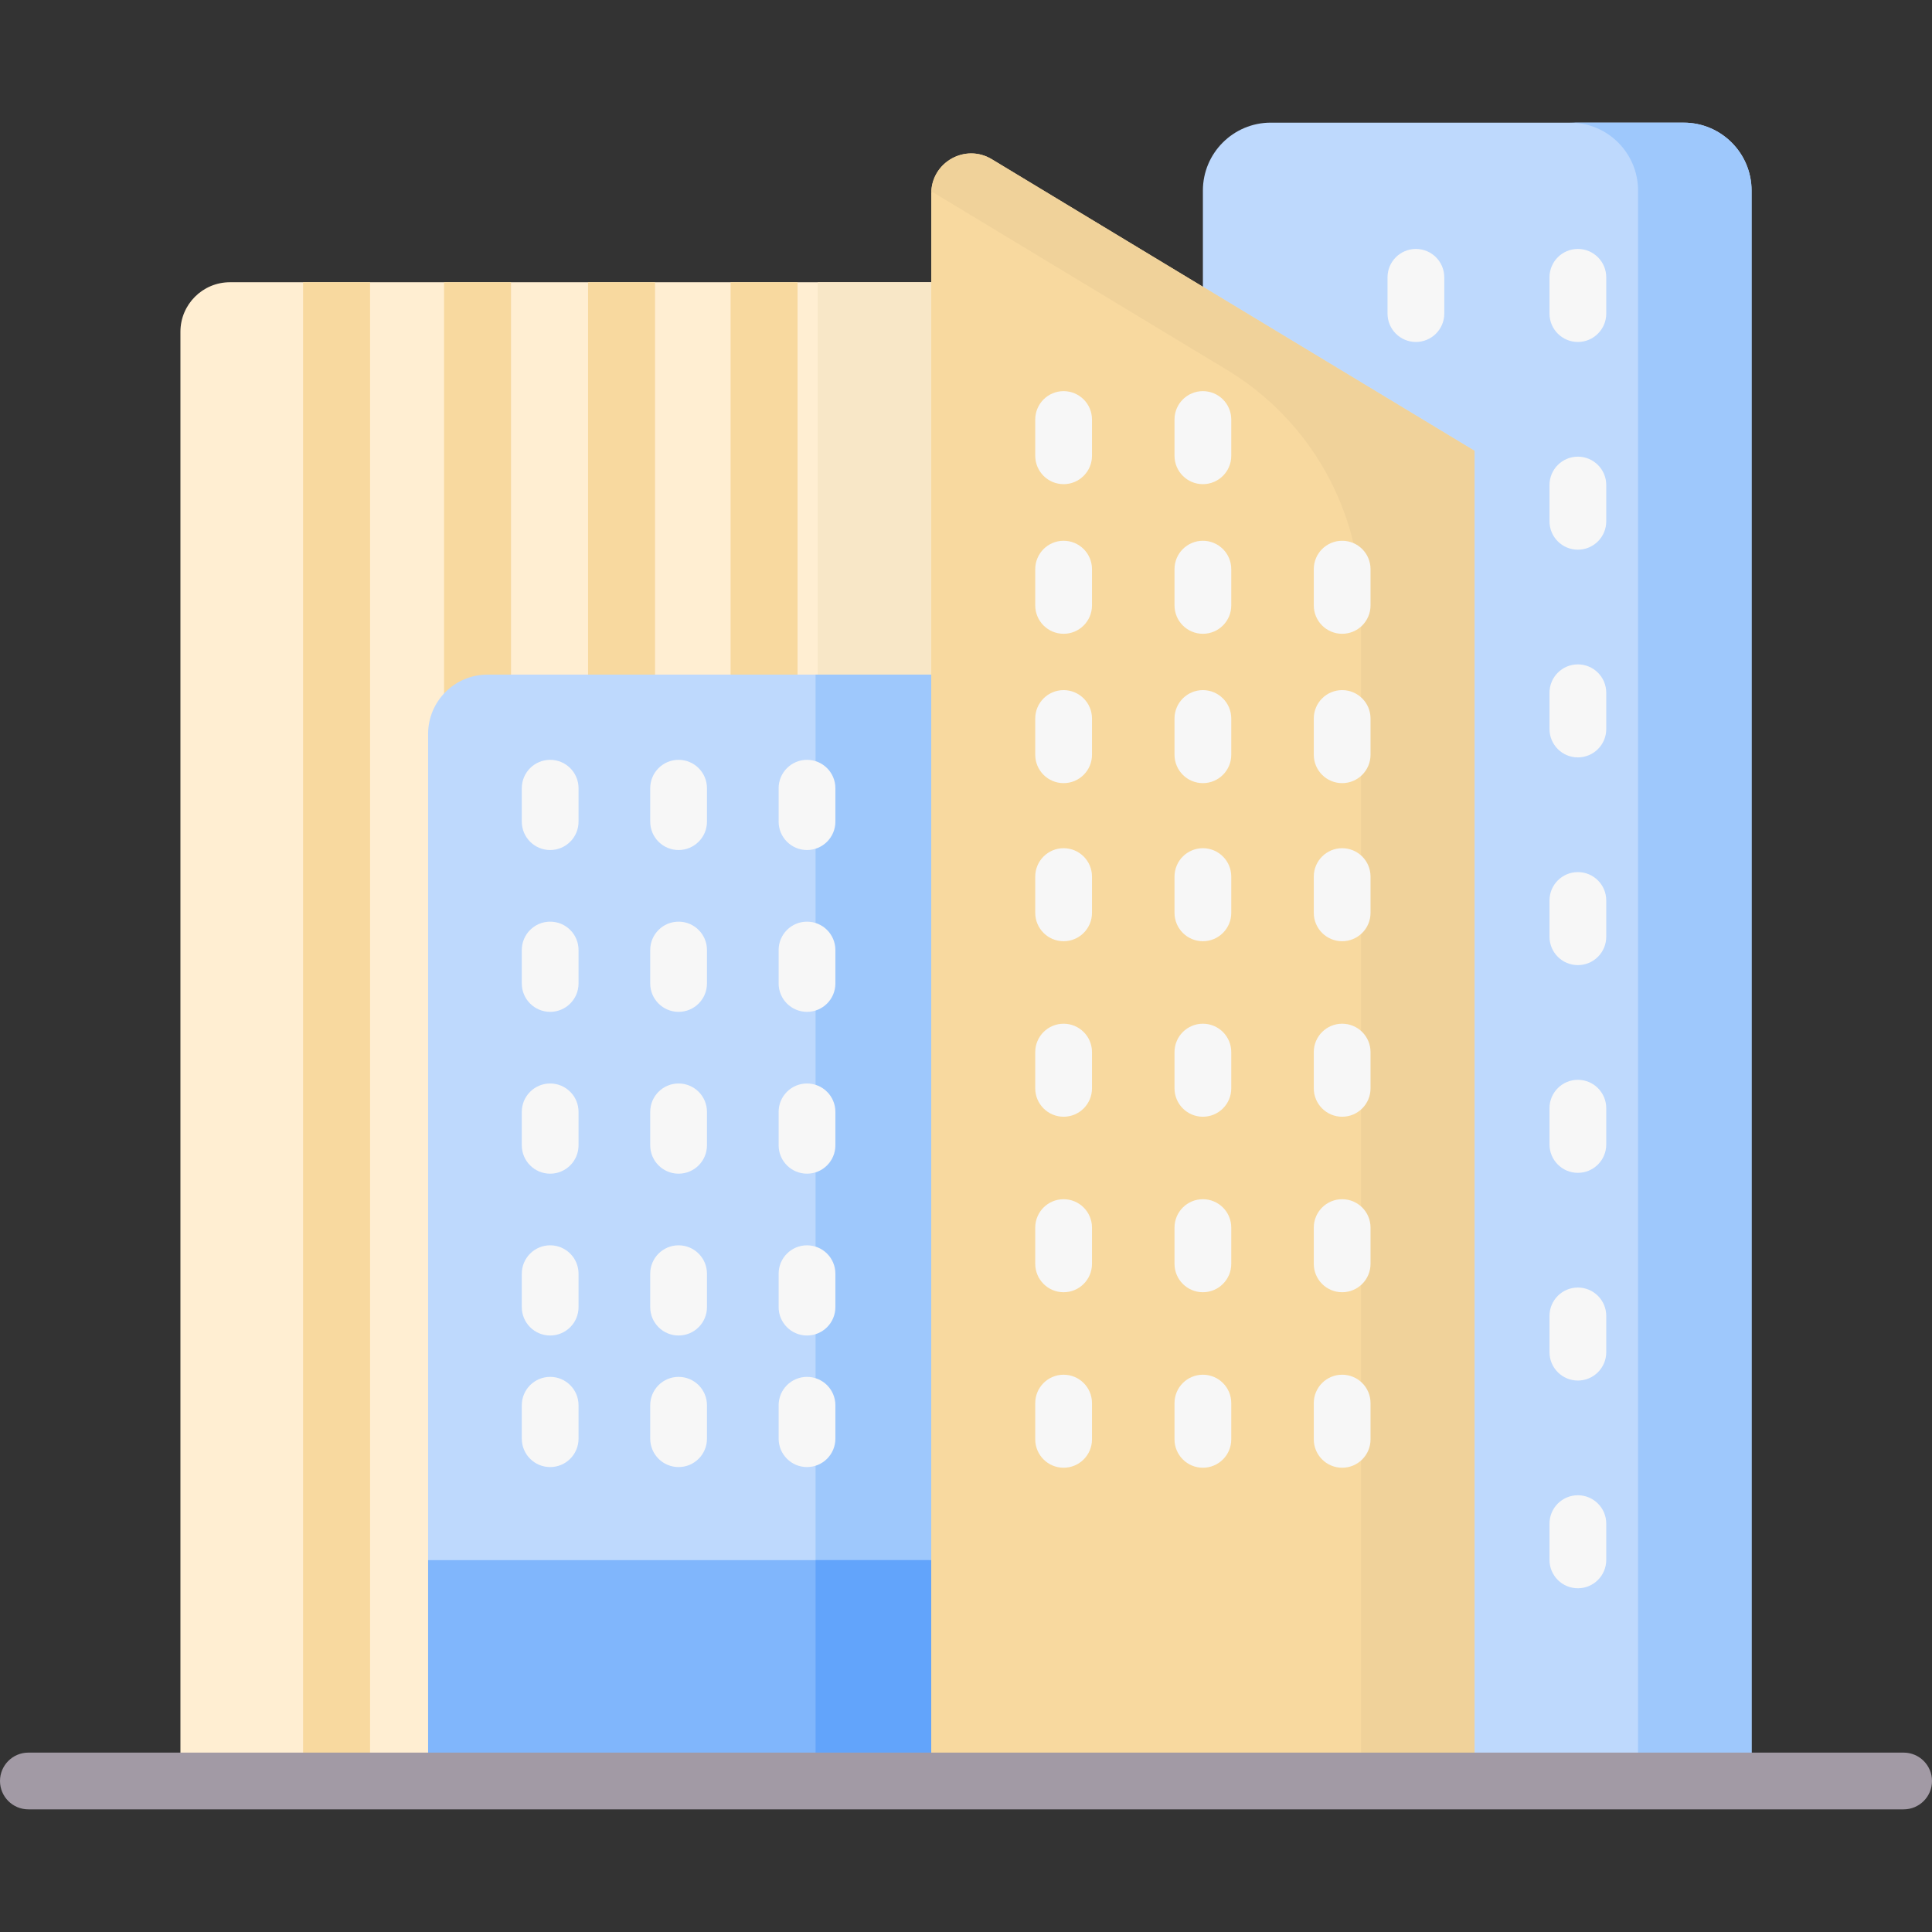 <svg id="Capa_1" enable-background="new 0 0 510.667 510.667" height="512" viewBox="0 0 510.667 510.667" width="512" xmlns="http://www.w3.org/2000/svg"><rect x="0" y="0" width="510.667" height="510.667" fill="#333333" stroke="none"/><g><g><path d="m246.145 468.75h-198.454v-381.047c0-7.236 5.866-13.101 13.101-13.101h195.352z" fill="#ffeed2"/></g><g><path d="m216.145 74.602h30v394.148h-30z" fill="#f8e7c7"/></g><g fill="#f8d99f"><path d="m97.816 468.461v-393.859h-17.7v393.859c0 .098.013.192.017.289h17.666c.004-.097.017-.191.017-.289z"/><path d="m164.294 194.705c4.888 0 8.85-3.782 8.85-8.448v-111.655h-17.7v111.655c0 4.666 3.963 8.448 8.85 8.448z"/><path d="m193.108 74.602v111.655c0 4.666 3.962 8.448 8.85 8.448s8.85-3.782 8.85-8.448v-111.655z"/><path d="m126.222 206.999c4.888 0 8.85-4.17 8.85-9.313v-123.084h-17.7v123.084c-.001 5.143 3.962 9.313 8.85 9.313z"/></g><g><path d="m462.976 470.75h-145.028v-420.378c0-9.916 8.039-17.955 17.955-17.955h109.118c9.916 0 17.955 8.039 17.955 17.955z" fill="#bed9fd"/></g><g><path d="m445.021 32.417h-30c9.916 0 17.955 8.039 17.955 17.955v420.378h30v-420.378c0-9.916-8.039-17.955-17.955-17.955z" fill="#9ec8fc"/></g><g><path d="m245.572 468.75h-112.415l-20-56.377v-218.365c0-8.667 7.026-15.693 15.693-15.693h126.722z" fill="#bed9fd"/></g><g><path d="m215.572 178.315h35v290.435h-35z" fill="#9ec8fc"/></g><g><path d="m113.157 412.373h132.415v56.377h-132.415z" fill="#80b6fc"/></g><g><path d="m215.572 412.373h37.688v56.377h-37.688z" fill="#62a4fb"/></g><g><path d="m389.75 468.75h-143.605v-417.636c0-8.214 8.973-13.276 16.003-9.029l127.603 77.092v349.573z" fill="#f8d99f"/></g><g><path d="m262.148 42.085c-6.869-4.15-15.57.597-15.966 8.479l78.122 47.198c22.001 13.292 35.447 37.124 35.447 62.829v308.159h30v-349.572z" fill="#f0d29a"/></g><g><path d="m503.167 478.25h-495.667c-4.142 0-7.5-3.358-7.5-7.5s3.358-7.5 7.5-7.5h495.667c4.142 0 7.5 3.358 7.5 7.5s-3.358 7.5-7.5 7.5z" fill="#a29aa5"/></g><g><g><path d="m145.421 224.679c-4.142 0-7.5-3.358-7.5-7.5v-8.84c0-4.142 3.358-7.5 7.5-7.5s7.5 3.358 7.5 7.5v8.84c0 4.142-3.358 7.5-7.5 7.5z" fill="#f7f7f7"/></g><g><path d="m179.365 224.679c-4.142 0-7.5-3.358-7.5-7.5v-8.84c0-4.142 3.358-7.5 7.5-7.5s7.5 3.358 7.5 7.5v8.84c0 4.142-3.358 7.5-7.5 7.5z" fill="#f7f7f7"/></g><g><path d="m213.309 224.679c-4.142 0-7.5-3.358-7.5-7.5v-8.84c0-4.142 3.358-7.5 7.5-7.5s7.5 3.358 7.5 7.5v8.84c0 4.142-3.358 7.5-7.5 7.5z" fill="#f7f7f7"/></g><g><path d="m145.421 267.453c-4.142 0-7.5-3.358-7.5-7.5v-8.84c0-4.142 3.358-7.5 7.5-7.5s7.5 3.358 7.5 7.5v8.84c0 4.142-3.358 7.5-7.5 7.5z" fill="#f7f7f7"/></g><g><path d="m179.365 267.453c-4.142 0-7.5-3.358-7.5-7.5v-8.84c0-4.142 3.358-7.5 7.5-7.5s7.5 3.358 7.5 7.5v8.84c0 4.142-3.358 7.5-7.5 7.5z" fill="#f7f7f7"/></g><g><path d="m213.309 267.453c-4.142 0-7.5-3.358-7.5-7.5v-8.84c0-4.142 3.358-7.5 7.5-7.5s7.5 3.358 7.5 7.5v8.84c0 4.142-3.358 7.5-7.5 7.5z" fill="#f7f7f7"/></g><g><path d="m145.421 310.227c-4.142 0-7.5-3.358-7.5-7.5v-8.84c0-4.142 3.358-7.5 7.5-7.5s7.5 3.358 7.5 7.5v8.84c0 4.142-3.358 7.5-7.5 7.5z" fill="#f7f7f7"/></g><g><path d="m179.365 310.227c-4.142 0-7.5-3.358-7.5-7.5v-8.84c0-4.142 3.358-7.5 7.5-7.5s7.5 3.358 7.5 7.5v8.84c0 4.142-3.358 7.5-7.5 7.5z" fill="#f7f7f7"/></g><g><path d="m213.309 310.227c-4.142 0-7.5-3.358-7.5-7.5v-8.84c0-4.142 3.358-7.5 7.5-7.5s7.5 3.358 7.5 7.5v8.84c0 4.142-3.358 7.5-7.5 7.5z" fill="#f7f7f7"/></g><g><path d="m145.421 353.001c-4.142 0-7.5-3.358-7.5-7.5v-8.84c0-4.142 3.358-7.5 7.5-7.5s7.5 3.358 7.5 7.5v8.84c0 4.142-3.358 7.5-7.5 7.5z" fill="#f7f7f7"/></g><g><path d="m179.365 353.001c-4.142 0-7.5-3.358-7.5-7.5v-8.84c0-4.142 3.358-7.5 7.5-7.5s7.5 3.358 7.5 7.5v8.84c0 4.142-3.358 7.5-7.5 7.5z" fill="#f7f7f7"/></g><g><path d="m213.309 353.001c-4.142 0-7.5-3.358-7.5-7.5v-8.84c0-4.142 3.358-7.5 7.5-7.5s7.5 3.358 7.5 7.5v8.84c0 4.142-3.358 7.5-7.5 7.5z" fill="#f7f7f7"/></g><g><path d="m145.421 387.775c-4.142 0-7.5-3.358-7.5-7.5v-8.84c0-4.142 3.358-7.5 7.5-7.5s7.5 3.358 7.5 7.5v8.84c0 4.142-3.358 7.5-7.5 7.5z" fill="#f7f7f7"/></g><g><path d="m179.365 387.775c-4.142 0-7.5-3.358-7.5-7.5v-8.84c0-4.142 3.358-7.5 7.5-7.5s7.5 3.358 7.5 7.5v8.84c0 4.142-3.358 7.5-7.5 7.5z" fill="#f7f7f7"/></g><g><path d="m213.309 387.775c-4.142 0-7.5-3.358-7.5-7.5v-8.84c0-4.142 3.358-7.5 7.5-7.5s7.5 3.358 7.5 7.5v8.84c0 4.142-3.358 7.5-7.5 7.5z" fill="#f7f7f7"/></g></g><g><path d="m374.252 90.388c-4.142 0-7.5-3.358-7.5-7.5v-9.587c0-4.142 3.358-7.5 7.5-7.5s7.5 3.358 7.5 7.5v9.587c0 4.142-3.358 7.5-7.5 7.5z" fill="#f7f7f7"/></g><g><path d="m417.064 90.388c-4.142 0-7.5-3.358-7.5-7.5v-9.587c0-4.142 3.358-7.5 7.5-7.5s7.5 3.358 7.5 7.5v9.587c0 4.142-3.358 7.5-7.5 7.5z" fill="#f7f7f7"/></g><g><path d="m417.064 145.292c-4.142 0-7.5-3.358-7.5-7.5v-9.587c0-4.142 3.358-7.5 7.5-7.5s7.5 3.358 7.5 7.5v9.587c0 4.142-3.358 7.5-7.5 7.5z" fill="#f7f7f7"/></g><g><path d="m417.064 200.196c-4.142 0-7.5-3.358-7.5-7.5v-9.587c0-4.142 3.358-7.5 7.5-7.5s7.5 3.358 7.5 7.5v9.587c0 4.142-3.358 7.5-7.5 7.5z" fill="#f7f7f7"/></g><g><path d="m417.064 255.1c-4.142 0-7.5-3.358-7.5-7.5v-9.587c0-4.142 3.358-7.5 7.5-7.5s7.5 3.358 7.5 7.5v9.587c0 4.142-3.358 7.5-7.5 7.5z" fill="#f7f7f7"/></g><g><path d="m417.064 310.004c-4.142 0-7.5-3.358-7.5-7.5v-9.587c0-4.142 3.358-7.5 7.5-7.5s7.5 3.358 7.5 7.5v9.587c0 4.142-3.358 7.5-7.5 7.5z" fill="#f7f7f7"/></g><g><path d="m417.064 364.908c-4.142 0-7.5-3.358-7.5-7.5v-9.587c0-4.142 3.358-7.5 7.5-7.5s7.5 3.358 7.5 7.5v9.587c0 4.142-3.358 7.5-7.5 7.5z" fill="#f7f7f7"/></g><g><path d="m417.064 419.812c-4.142 0-7.5-3.358-7.5-7.5v-9.587c0-4.142 3.358-7.5 7.5-7.5s7.5 3.358 7.5 7.5v9.587c0 4.142-3.358 7.5-7.5 7.5z" fill="#f7f7f7"/></g><g><g><path d="m281.135 248.784c-4.142 0-7.5-3.358-7.5-7.5v-9.587c0-4.142 3.358-7.5 7.5-7.5s7.5 3.358 7.5 7.5v9.587c0 4.143-3.358 7.5-7.5 7.5z" fill="#f7f7f7"/></g><g><path d="m317.948 248.784c-4.142 0-7.5-3.358-7.5-7.5v-9.587c0-4.142 3.358-7.5 7.5-7.5s7.5 3.358 7.5 7.5v9.587c0 4.143-3.358 7.5-7.5 7.5z" fill="#f7f7f7"/></g><g><path d="m354.76 248.784c-4.142 0-7.5-3.358-7.5-7.5v-9.587c0-4.142 3.358-7.5 7.5-7.5s7.5 3.358 7.5 7.5v9.587c0 4.143-3.358 7.5-7.5 7.5z" fill="#f7f7f7"/></g><g><path d="m281.135 206.999c-4.142 0-7.5-3.358-7.5-7.5v-9.587c0-4.142 3.358-7.5 7.5-7.5s7.5 3.358 7.5 7.5v9.587c0 4.142-3.358 7.5-7.5 7.5z" fill="#f7f7f7"/></g><g><path d="m317.948 206.999c-4.142 0-7.5-3.358-7.5-7.5v-9.587c0-4.142 3.358-7.5 7.5-7.5s7.5 3.358 7.5 7.5v9.587c0 4.142-3.358 7.5-7.5 7.5z" fill="#f7f7f7"/></g><g><path d="m354.76 206.999c-4.142 0-7.5-3.358-7.5-7.5v-9.587c0-4.142 3.358-7.5 7.5-7.5s7.5 3.358 7.5 7.5v9.587c0 4.142-3.358 7.5-7.5 7.5z" fill="#f7f7f7"/></g><g><path d="m281.135 167.523c-4.142 0-7.5-3.358-7.5-7.5v-9.587c0-4.142 3.358-7.5 7.5-7.5s7.5 3.358 7.5 7.5v9.587c0 4.142-3.358 7.5-7.5 7.5z" fill="#f7f7f7"/></g><g><path d="m317.948 167.523c-4.142 0-7.5-3.358-7.5-7.5v-9.587c0-4.142 3.358-7.5 7.5-7.5s7.5 3.358 7.5 7.5v9.587c0 4.142-3.358 7.5-7.5 7.5z" fill="#f7f7f7"/></g><g><path d="m354.76 167.523c-4.142 0-7.5-3.358-7.5-7.5v-9.587c0-4.142 3.358-7.5 7.5-7.5s7.5 3.358 7.5 7.5v9.587c0 4.142-3.358 7.5-7.5 7.5z" fill="#f7f7f7"/></g><g><path d="m281.135 127.972c-4.142 0-7.5-3.358-7.5-7.5v-9.587c0-4.142 3.358-7.5 7.5-7.5s7.5 3.358 7.5 7.5v9.587c0 4.143-3.358 7.5-7.5 7.5z" fill="#f7f7f7"/></g><g><path d="m317.948 127.972c-4.142 0-7.5-3.358-7.5-7.5v-9.587c0-4.142 3.358-7.5 7.5-7.5s7.5 3.358 7.5 7.5v9.587c0 4.143-3.358 7.5-7.5 7.5z" fill="#f7f7f7"/></g><g><path d="m281.135 295.174c-4.142 0-7.5-3.358-7.5-7.5v-9.587c0-4.142 3.358-7.5 7.5-7.5s7.5 3.358 7.5 7.5v9.587c0 4.142-3.358 7.5-7.5 7.5z" fill="#f7f7f7"/></g><g><path d="m317.948 295.174c-4.142 0-7.5-3.358-7.5-7.5v-9.587c0-4.142 3.358-7.5 7.5-7.5s7.5 3.358 7.5 7.5v9.587c0 4.142-3.358 7.5-7.5 7.5z" fill="#f7f7f7"/></g><g><path d="m354.76 295.174c-4.142 0-7.5-3.358-7.5-7.5v-9.587c0-4.142 3.358-7.5 7.5-7.5s7.5 3.358 7.5 7.5v9.587c0 4.142-3.358 7.5-7.5 7.5z" fill="#f7f7f7"/></g><g><path d="m281.135 341.562c-4.142 0-7.5-3.358-7.5-7.5v-9.587c0-4.142 3.358-7.5 7.5-7.5s7.5 3.358 7.5 7.5v9.587c0 4.142-3.358 7.5-7.5 7.5z" fill="#f7f7f7"/></g><g><path d="m317.948 341.562c-4.142 0-7.5-3.358-7.5-7.5v-9.587c0-4.142 3.358-7.5 7.5-7.5s7.5 3.358 7.5 7.5v9.587c0 4.142-3.358 7.5-7.5 7.5z" fill="#f7f7f7"/></g><g><path d="m354.76 341.562c-4.142 0-7.5-3.358-7.5-7.5v-9.587c0-4.142 3.358-7.5 7.5-7.5s7.5 3.358 7.5 7.5v9.587c0 4.142-3.358 7.5-7.5 7.5z" fill="#f7f7f7"/></g><g><path d="m281.135 387.951c-4.142 0-7.5-3.358-7.5-7.5v-9.587c0-4.142 3.358-7.5 7.5-7.5s7.5 3.358 7.5 7.5v9.587c0 4.143-3.358 7.5-7.5 7.5z" fill="#f7f7f7"/></g><g><path d="m317.948 387.951c-4.142 0-7.5-3.358-7.5-7.5v-9.587c0-4.142 3.358-7.5 7.5-7.5s7.5 3.358 7.5 7.5v9.587c0 4.143-3.358 7.5-7.5 7.5z" fill="#f7f7f7"/></g><g><path d="m354.76 387.951c-4.142 0-7.5-3.358-7.5-7.5v-9.587c0-4.142 3.358-7.5 7.5-7.5s7.5 3.358 7.5 7.5v9.587c0 4.143-3.358 7.5-7.5 7.5z" fill="#f7f7f7"/></g></g></g></svg>